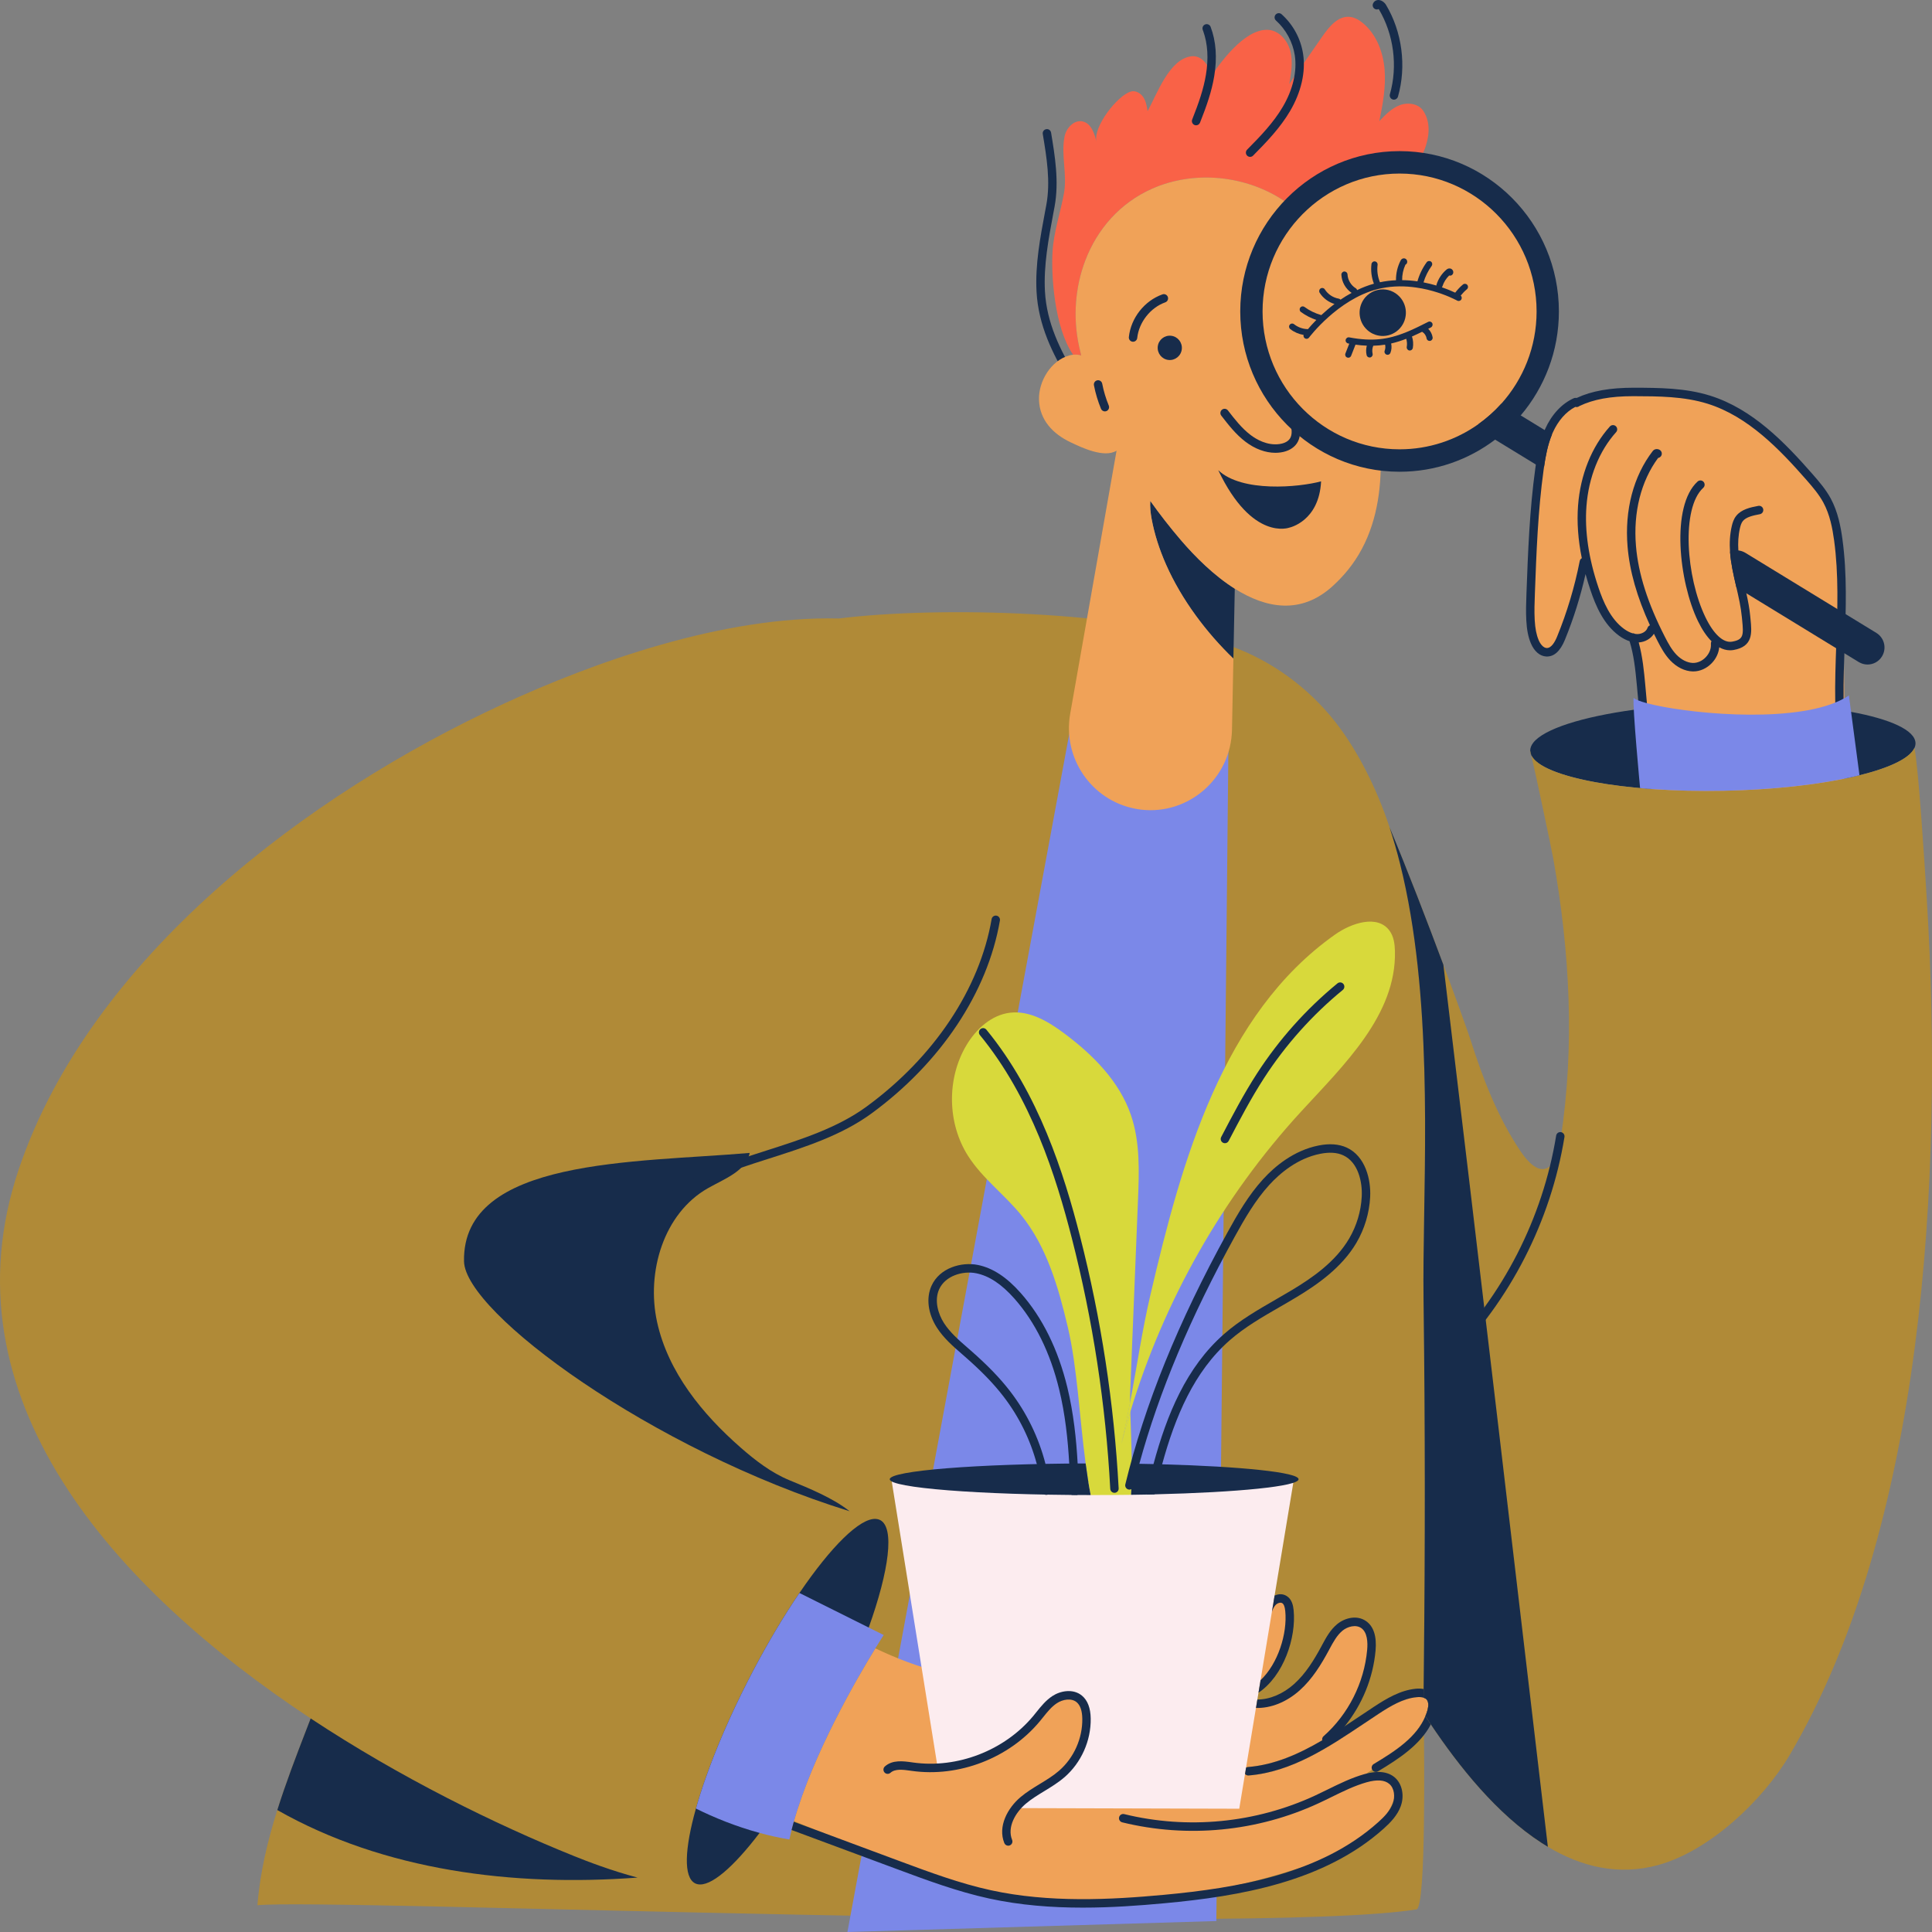 <svg width="142px" height="142px" viewBox="0 0 142 142" version="1.1" xmlns="http://www.w3.org/2000/svg" xmlns:xlink="http://www.w3.org/1999/xlink">
    <rect x="0" y="0" width="142" height="142" fill="#808080" stroke="none"/>
    <g id="Home" stroke="none" stroke-width="1" fill="none" fill-rule="evenodd">
        <g id="Home-Default" transform="translate(-34, -266)" fill-rule="nonzero">
            <g id="Discover-Student" transform="translate(105, 337) scale(-1, 1) translate(-105, -337)translate(34, 266)">
                <g id="g8" transform="translate(71, 71) scale(-1, 1) rotate(-180) translate(-71, -71)translate(0, 0)">
                    <g id="g10" transform="translate(-0, 0)">
                        <path d="M63.317,114.105 C63.263,114.105 63.208,114.12 63.158,114.15 C63.012,114.238 62.965,114.429 63.053,114.577 C64.043,116.233 65.072,118.243 65.198,120.596 C65.299,122.501 64.934,124.446 64.581,126.328 L64.489,126.819 C64.149,128.65 64.467,130.563 64.747,132.251 C64.775,132.42 64.933,132.536 65.103,132.506 C65.272,132.478 65.386,132.318 65.357,132.148 C65.072,130.432 64.777,128.655 65.097,126.934 L65.189,126.443 C65.549,124.525 65.921,122.543 65.815,120.563 C65.682,118.074 64.612,115.978 63.583,114.256 C63.525,114.159 63.422,114.105 63.317,114.105" id="path14" fill="#172C4B"></path>
                        <path d="M29.531,86.819 C29.506,85.542 26.21,84.501 21.455,84.076 C19.594,83.909 17.508,83.835 15.309,83.878 C11.406,83.957 7.879,84.384 5.329,85.018 C3.107,85.567 1.625,86.27 1.288,87.031 C1.236,87.145 1.211,87.261 1.213,87.378 C1.231,88.328 3.057,89.147 5.946,89.678 C8.465,90.144 11.792,90.391 15.435,90.319 C17.754,90.273 19.94,90.102 21.868,89.84 C25.706,89.317 28.519,88.426 29.307,87.412 C29.458,87.218 29.534,87.02 29.531,86.819" id="path16" fill="#172C4B"></path>
                        <path d="M37.378,17.424 C37.385,16.995 37.411,16.564 37.456,16.135 C37.424,16.107 37.388,16.078 37.356,16.05 C37.369,16.719 37.378,17.204 37.378,17.424" id="path18" fill="#B08A37"></path>
                        <path d="M92.132,4.111 C91.94,3.917 91.747,3.725 91.552,3.539 C91.604,3.844 91.835,4.02 92.132,4.111" id="path20" fill="#172C4B"></path>
                        <path d="M140.611,56.088 C135.341,71.664 119.329,83.662 104.987,90.271 C98.404,93.304 88.879,96.745 80.342,96.542 C72.803,97.473 59.45,97.067 52.086,94.701 C49.04,93.722 46.304,91.856 44.236,89.405 C42.319,87.133 40.799,84.026 39.87,81.197 C39.585,80.331 39.329,79.441 39.102,78.533 C38.792,77.3 38.533,76.033 38.316,74.743 C36.657,64.9 37.466,53.76 37.37,46.494 C37.368,46.316 37.365,46.139 37.365,45.962 C37.253,37.213 37.251,28.461 37.345,19.712 C37.35,18.994 37.359,18.281 37.368,17.564 L37.368,17.424 C37.372,16.995 37.386,16.564 37.411,16.135 C37.393,16.107 37.374,16.078 37.356,16.05 C37.334,14.206 37.301,10.964 37.342,8.024 C37.386,4.675 37.528,1.717 37.896,1.66 C50.255,-0.304 118.338,2.494 123.078,1.966 C122.891,4.353 122.338,6.678 121.618,8.963 C120.992,10.955 120.24,12.914 119.49,14.856 C119.382,15.137 119.274,15.416 119.166,15.696 C133.646,25.262 146.291,39.304 140.611,56.088" id="path22" fill="#B08A37"></path>
                        <polyline id="path24" fill="#7B88E8" points="63.268 88.829 51.711 87.218 52.6 0.805 79.715 0 68.098 62.74 63.644 86.799 63.268 88.829"></polyline>
                        <path d="M90.914,3.578 C90.857,3.55 90.795,3.527 90.731,3.514 C89.776,3.301 88.095,4.756 86.172,7.282 C85.824,7.74 85.466,8.233 85.105,8.757 C83.818,10.629 82.469,12.903 81.187,15.419 C80.143,17.467 79.256,19.459 78.553,21.287 C78.412,21.657 78.276,22.02 78.15,22.377 C76.644,26.588 76.233,29.723 77.311,30.279 C77.405,30.327 77.509,30.354 77.622,30.361 C78.799,30.443 80.927,28.319 83.242,24.917 C83.384,24.711 83.525,24.5 83.667,24.283 C84.787,22.58 85.939,20.598 87.04,18.438 C88.341,15.886 89.399,13.418 90.159,11.249 C90.427,10.484 90.658,9.754 90.85,9.072 C91.685,6.108 91.773,4.022 90.914,3.578" id="path26" fill="#172C4B"></path>
                        <path d="M47.588,127.216 C50.401,129.113 54.199,129.509 57.311,128.134 C59.704,127.077 61.365,125.131 62.236,122.844 C62.981,120.885 63.146,118.675 62.693,116.559 C62.644,116.33 62.591,116.103 62.535,115.876 C62.718,115.932 62.915,115.952 63.129,115.928 C64.52,117.938 64.742,121.824 64.641,123.495 C64.553,124.969 64.055,126.366 63.798,127.809 C63.548,129.213 64.033,130.606 63.755,131.974 C63.626,132.61 63.037,133.223 62.411,133.07 C61.8,132.922 61.555,132.196 61.413,131.58 C61.668,132.682 59.874,134.977 58.889,135.27 C58.543,135.372 58.167,135.159 57.969,134.857 C57.776,134.563 57.698,134.173 57.654,133.829 C56.968,135.065 56.053,137.706 54.399,137.867 C53.493,137.955 52.768,136.742 53.269,135.978 C52.419,137.274 50.574,139.891 48.805,139.807 C47.998,139.767 47.361,139.032 47.161,138.245 C46.96,137.458 47.098,136.629 47.237,135.829 C46.42,137.005 45.602,138.18 44.785,139.356 C44.301,140.051 43.662,140.825 42.822,140.763 C42.441,140.734 42.095,140.529 41.803,140.282 C40.83,139.461 40.341,138.171 40.234,136.899 C40.128,135.625 40.363,134.35 40.62,133.099 C40.177,133.565 39.713,134.044 39.114,134.271 C38.514,134.496 37.737,134.386 37.386,133.847 C36.19,132.013 38.039,129.254 39.304,127.959 C39.405,127.856 39.503,127.762 39.597,127.678 C41.239,126.212 43.565,125.239 45.784,125.564 C46.311,126.195 46.906,126.756 47.588,127.216" id="path28" fill="#F96247"></path>
                        <path d="M56.293,100.499 C56.781,101.6 57.15,102.735 57.361,103.882 C57.439,104.305 57.485,104.785 57.455,105.182 C56.748,104.187 56,103.23 55.223,102.321 C54.146,101.061 52.765,99.691 51.245,98.732 L51.347,93.591 C53.314,95.487 55.136,97.891 56.293,100.499" id="path30" fill="#172C4B"></path>
                        <path d="M65.635,112.616 C65.676,113.975 64.752,115.516 63.395,115.88 C63.303,115.904 63.215,115.918 63.129,115.928 C62.915,115.952 62.718,115.932 62.535,115.876 C62.591,116.103 62.644,116.33 62.693,116.559 C63.146,118.675 62.981,120.885 62.236,122.844 C61.365,125.131 59.704,127.077 57.311,128.134 C54.199,129.509 50.401,129.113 47.588,127.216 C46.906,126.756 46.311,126.195 45.784,125.564 C43.325,122.615 42.388,118.078 41.472,114.591 C40.252,109.946 39.7,104.061 42.946,100.086 C43.281,99.676 43.646,99.293 44.036,98.936 C46.386,96.784 48.972,97.299 51.245,98.732 C52.765,99.691 54.146,101.061 55.223,102.321 C56,103.23 56.748,104.187 57.455,105.182 C57.485,104.785 57.439,104.305 57.361,103.882 C57.15,102.735 56.781,101.6 56.293,100.499 C55.136,97.891 53.314,95.487 51.347,93.591 L51.45,88.365 C51.521,84.784 54.645,82.095 58.109,82.49 C58.274,82.509 58.439,82.535 58.604,82.569 C61.806,83.206 63.912,86.304 63.342,89.538 L59.934,108.876 C60.851,108.31 62.52,109.114 63.329,109.499 C64.597,110.105 65.591,111.12 65.635,112.616 Z" id="path32" fill="#F0A258"></path>
                        <path d="M56.906,116.534 C56.961,116.043 56.611,115.599 56.123,115.544 C55.635,115.488 55.195,115.841 55.139,116.331 C55.084,116.822 55.434,117.266 55.922,117.321 C56.41,117.377 56.85,117.025 56.906,116.534" id="path34" fill="#172C4B"></path>
                        <path d="M49.905,119.109 C49.905,113.253 45.187,108.505 39.366,108.505 C33.546,108.505 28.827,113.253 28.827,119.109 C28.827,124.966 33.546,129.714 39.366,129.714 C45.187,129.714 49.905,124.966 49.905,119.109" id="path36" fill="#F0A258"></path>
                        <path d="M44.901,106.622 C46.521,106.183 50.729,105.788 52.459,107.44 C49.96,102.186 47.231,103.221 47.231,103.221 C47.231,103.221 45.049,103.674 44.901,106.622" id="path38" fill="#172C4B"></path>
                        <path d="M39.133,108.976 C36.972,108.976 34.97,109.664 33.329,110.832 C32.72,111.267 32.158,111.768 31.658,112.324 C30.045,114.122 29.062,116.502 29.062,119.11 C29.062,124.698 33.578,129.244 39.133,129.244 C44.685,129.244 49.203,124.698 49.203,119.11 C49.203,113.521 44.685,108.976 39.133,108.976 Z M39.133,130.893 C32.675,130.893 27.423,125.606 27.423,119.11 C27.423,116.196 28.481,113.526 30.229,111.467 C30.787,110.807 31.418,110.209 32.11,109.687 C34.067,108.205 36.499,107.327 39.133,107.327 C45.589,107.327 50.843,112.612 50.843,119.11 C50.843,125.606 45.589,130.893 39.133,130.893" id="path40" fill="#172C4B"></path>
                        <path d="M41.627,117.865 C42.26,118.565 42.21,119.646 41.517,120.284 C41.284,120.497 41.008,120.635 40.72,120.692 C40.72,120.692 40.72,120.692 40.719,120.692 L40.539,120.722 L40.537,120.722 C40.02,120.774 39.49,120.586 39.113,120.171 C38.48,119.473 38.53,118.391 39.223,117.754 C39.919,117.115 40.994,117.165 41.627,117.865" id="path42" fill="#172C4B"></path>
                        <path d="M47.206,118.133 C47.129,118.232 46.987,118.249 46.888,118.171 C46.608,117.95 46.257,117.821 45.901,117.81 C45.891,117.81 45.883,117.804 45.874,117.803 C45.873,117.804 45.872,117.805 45.871,117.806 C45.722,117.983 45.516,118.216 45.256,118.479 C45.255,118.48 45.253,118.482 45.252,118.483 C45.656,118.622 46.037,118.816 46.384,119.07 C46.485,119.143 46.507,119.286 46.434,119.388 C46.361,119.489 46.219,119.512 46.118,119.438 C45.752,119.17 45.345,118.972 44.909,118.848 C44.901,118.845 44.896,118.84 44.889,118.837 C44.889,118.838 44.888,118.838 44.888,118.838 C44.605,119.101 44.28,119.382 43.917,119.657 C43.917,119.658 43.916,119.658 43.916,119.658 C44.361,119.793 44.758,120.089 45.007,120.484 C45.074,120.59 45.043,120.731 44.938,120.798 C44.832,120.866 44.693,120.835 44.625,120.728 C44.4,120.371 44.019,120.119 43.605,120.05 C43.551,120.042 43.507,120.012 43.474,119.974 C43.473,119.975 43.472,119.976 43.471,119.976 C43.215,120.152 42.945,120.318 42.66,120.471 C42.659,120.472 42.658,120.473 42.657,120.473 C43.097,120.77 43.385,121.273 43.41,121.807 C43.416,121.932 43.32,122.04 43.195,122.046 C43.074,122.05 42.965,121.955 42.959,121.829 C42.939,121.422 42.702,121.025 42.355,120.815 C42.303,120.784 42.268,120.734 42.253,120.679 C42.253,120.679 42.253,120.679 42.253,120.679 C41.864,120.867 41.451,121.028 41.019,121.148 C41.195,121.604 41.259,122.105 41.199,122.59 C41.183,122.715 41.069,122.803 40.945,122.788 C40.822,122.772 40.733,122.658 40.749,122.533 C40.804,122.101 40.742,121.656 40.575,121.255 C40.175,121.34 39.78,121.386 39.396,121.402 C39.403,121.905 39.286,122.404 39.058,122.849 C38.982,123 38.855,123.016 38.807,123.012 C38.717,123.011 38.635,122.957 38.594,122.871 C38.553,122.787 38.564,122.685 38.619,122.612 C38.64,122.585 38.67,122.562 38.702,122.546 C38.866,122.191 38.95,121.801 38.944,121.409 C38.553,121.406 38.178,121.374 37.821,121.321 C37.678,121.824 37.447,122.304 37.14,122.724 C37.067,122.826 36.924,122.847 36.825,122.774 C36.724,122.699 36.702,122.557 36.775,122.455 C37.04,122.09 37.243,121.679 37.373,121.246 C37.031,121.178 36.713,121.098 36.423,121.012 C36.425,121.039 36.423,121.067 36.414,121.093 C36.282,121.509 36.026,121.894 35.695,122.175 C35.663,122.202 35.566,122.285 35.432,122.27 C35.325,122.258 35.23,122.18 35.196,122.074 C35.164,121.974 35.194,121.865 35.27,121.798 C35.332,121.743 35.414,121.729 35.487,121.751 C35.714,121.533 35.888,121.254 35.983,120.955 C35.992,120.927 36.007,120.903 36.024,120.882 C36.024,120.882 36.023,120.882 36.023,120.881 L36.021,120.881 C35.61,120.742 35.278,120.599 35.045,120.49 C35.045,120.489 35.044,120.489 35.044,120.489 C34.877,120.71 34.687,120.912 34.474,121.09 C34.378,121.17 34.235,121.157 34.156,121.06 C34.076,120.963 34.089,120.819 34.185,120.74 C34.352,120.601 34.503,120.444 34.638,120.275 C34.56,120.204 34.54,120.088 34.592,119.994 C34.652,119.885 34.791,119.846 34.899,119.906 C34.903,119.908 34.946,119.933 35.024,119.972 C35.024,119.972 35.024,119.972 35.026,119.972 C35.026,119.973 35.027,119.973 35.028,119.973 C35.054,119.979 35.08,119.989 35.104,120.005 C35.11,120.009 35.113,120.015 35.118,120.019 C35.119,120.02 35.12,120.02 35.122,120.02 L35.123,120.02 C35.511,120.207 36.379,120.583 37.479,120.795 C37.623,120.822 37.771,120.847 37.922,120.868 C38.699,120.98 39.568,120.998 40.456,120.815 C40.528,120.802 40.6,120.786 40.672,120.768 C40.715,120.758 40.758,120.747 40.8,120.735 C43.684,119.979 45.766,117.218 45.788,117.188 C45.832,117.128 45.902,117.097 45.969,117.097 C46.017,117.097 46.063,117.112 46.104,117.142 C46.182,117.199 46.211,117.295 46.186,117.383 C46.542,117.442 46.883,117.589 47.167,117.813 C47.266,117.891 47.283,118.034 47.206,118.133" id="path44" fill="#172C4B"></path>
                        <path d="M42.83,116.742 C42.858,116.746 42.886,116.752 42.914,116.757 C43.037,116.78 43.119,116.899 43.094,117.022 C43.071,117.145 42.954,117.227 42.831,117.204 C41.12,116.876 39.948,117.065 38.724,117.551 C38.724,117.552 38.724,117.552 38.724,117.552 L38.722,117.552 L38.478,117.652 C38.02,117.847 37.547,118.082 37.033,118.342 C36.921,118.4 36.786,118.355 36.729,118.242 C36.674,118.132 36.718,117.993 36.828,117.936 C36.896,117.902 36.962,117.868 37.027,117.835 C36.858,117.665 36.74,117.442 36.704,117.205 C36.685,117.081 36.77,116.964 36.893,116.945 C36.905,116.944 36.916,116.943 36.928,116.943 C37.038,116.943 37.134,117.024 37.151,117.136 C37.181,117.334 37.306,117.514 37.477,117.614 C37.731,117.491 37.978,117.375 38.221,117.269 C38.133,116.999 38.112,116.707 38.158,116.427 C38.178,116.315 38.274,116.237 38.382,116.237 C38.395,116.237 38.407,116.239 38.42,116.24 C38.542,116.262 38.626,116.378 38.605,116.504 C38.571,116.702 38.585,116.908 38.642,117.099 C39.012,116.956 39.376,116.84 39.752,116.754 C39.702,116.526 39.719,116.283 39.805,116.065 C39.84,115.976 39.925,115.922 40.015,115.922 C40.043,115.922 40.071,115.927 40.099,115.938 C40.215,115.985 40.272,116.117 40.225,116.233 C40.172,116.37 40.164,116.525 40.198,116.668 C40.477,116.623 40.765,116.596 41.067,116.589 L41.067,116.589 C41.142,116.405 41.16,116.197 41.115,116.003 C41.087,115.881 41.162,115.758 41.284,115.73 C41.301,115.725 41.318,115.724 41.335,115.724 C41.438,115.724 41.531,115.795 41.555,115.9 C41.608,116.128 41.601,116.367 41.541,116.593 C41.541,116.593 41.541,116.593 41.542,116.593 C41.806,116.602 42.082,116.627 42.373,116.668 L42.693,115.85 C42.728,115.761 42.813,115.707 42.904,115.707 C42.931,115.707 42.959,115.712 42.986,115.723 C43.103,115.768 43.16,115.901 43.114,116.018 L42.83,116.742" id="path46" fill="#172C4B"></path>
                        <path d="M83.644,8.149 C82.757,7.785 81.865,7.434 80.969,7.085 C77.742,5.83 74.571,4.386 71.215,3.507 C62.465,1.218 53.719,2.203 45.311,5.099 C44.195,5.484 42.909,6.273 41.905,6.916 C40.722,7.671 39.716,8.814 39.431,10.193 C39.373,10.481 39.367,10.833 39.6,11.013 C39.691,11.082 39.803,11.113 39.913,11.143 C40.486,11.297 41.058,11.451 41.629,11.605 C41.473,11.717 41.313,11.827 41.149,11.936 C41.224,12.08 41.174,12.26 41.033,12.344 C39.389,13.327 37.863,14.342 37.236,15.865 C37.184,15.986 37.14,16.111 37.1,16.24 C37.033,16.464 36.949,16.87 37.145,17.089 C37.204,17.153 37.284,17.196 37.373,17.223 C37.533,17.274 37.723,17.273 37.879,17.258 C38.882,17.166 39.815,16.598 40.687,16.027 C41.033,15.798 41.38,15.566 41.729,15.333 C44.353,13.576 47.068,11.759 50.229,11.505 L50.254,11.505 C50.35,11.505 50.437,11.549 50.492,11.619 L50.416,12.079 C50.375,12.105 50.329,12.121 50.277,12.125 C48.332,12.281 46.536,13.081 44.817,14.09 C44.346,14.367 43.88,14.661 43.418,14.961 C43.085,15.399 42.84,15.867 42.58,16.414 C42.184,17.251 41.945,18.155 41.709,19.051 C41.515,19.783 41.32,20.527 41.346,21.284 C41.359,21.665 41.433,22.057 41.652,22.368 C41.871,22.679 42.257,22.891 42.628,22.817 C42.914,23.003 43.272,22.763 43.521,22.527 C44.527,21.574 45.13,20.278 45.912,19.13 C46.694,17.983 47.804,16.904 49.184,16.799 C49.619,16.767 50.192,16.984 50.151,17.423 C50.119,17.763 49.738,17.933 49.436,18.088 C48.528,18.561 47.919,19.491 47.608,20.472 C47.297,21.454 47.247,22.495 47.201,23.524 C47.182,23.93 47.219,24.435 47.589,24.597 C48.151,24.848 48.558,24.061 48.873,23.529 C49.557,22.379 51.008,22.002 52.313,21.726 C56.219,20.903 60.125,20.078 64.032,19.255 C65.282,18.99 66.537,18.726 67.812,18.632 C71.231,18.38 74.534,19.357 77.664,20.849 C79.017,18.646 82.242,13.104 83.644,8.149" id="path48" fill="#F0A258"></path>
                        <path d="M50.492,11.619 C50.437,11.549 50.35,11.505 50.254,11.505 L50.229,11.505 C47.068,11.759 44.353,13.576 41.729,15.333 C41.38,15.566 41.033,15.798 40.687,16.027 C39.815,16.598 38.882,17.166 37.879,17.258 C37.723,17.273 37.533,17.274 37.373,17.223 C37.284,17.196 37.204,17.153 37.145,17.089 C36.949,16.87 37.033,16.464 37.1,16.24 C37.14,16.111 37.184,15.986 37.236,15.865 C37.863,14.342 39.389,13.327 41.033,12.344 C41.174,12.26 41.224,12.08 41.149,11.936 C40.464,12.396 39.727,12.836 39.076,13.304 C38.42,13.775 37.755,14.258 37.269,14.905 C37.148,15.069 37.038,15.244 36.948,15.428 C36.674,15.977 36.555,16.601 36.716,17.187 C36.798,17.493 37.081,17.827 37.367,17.741 C37.383,17.738 37.399,17.731 37.415,17.723 C38.327,17.298 39.318,17.36 40.137,16.775 C40.502,16.518 40.827,16.21 41.19,15.951 C42.052,15.329 43.096,14.997 43.946,14.36 C43.743,14.556 43.571,14.757 43.418,14.961 C43.88,14.661 44.346,14.367 44.817,14.09 C46.536,13.081 48.332,12.281 50.277,12.125 C50.329,12.121 50.375,12.105 50.416,12.079 L50.492,11.619" id="path50" fill="#F0A258"></path>
                        <path d="M90.851,9.073 C89.532,8.418 87.946,7.766 86.173,7.283 C85.471,7.091 84.74,6.927 83.982,6.799 C83.933,7.03 83.878,7.263 83.819,7.497 C83.768,7.698 83.714,7.899 83.657,8.102 C83.653,8.118 83.648,8.132 83.644,8.149 C82.242,13.104 79.017,18.646 77.664,20.849 C77.281,21.471 77.048,21.828 77.048,21.828 L78.151,22.377 L83.242,24.918 C83.385,24.712 83.525,24.501 83.667,24.284 C84.788,22.581 85.94,20.598 87.041,18.439 C88.342,15.886 89.4,13.419 90.159,11.25 C90.428,10.484 90.659,9.755 90.851,9.073" id="path52" fill="#7B88E8"></path>
                        <path d="M6.369,84.184 C6.425,89.063 6.481,93.942 6.537,98.821 C6.564,101.145 6.627,103.6 7.848,105.573 C8.349,106.382 9.023,107.068 9.7,107.737 C11.936,109.942 14.41,112.118 17.453,112.86 C19.008,113.239 20.627,113.219 22.226,113.197 C23.846,113.175 25.595,113.108 26.866,112.1 C28.134,111.095 28.611,109.397 28.9,107.8 C29.476,104.623 29.603,101.385 29.729,98.159 C29.78,96.846 29.793,95.407 28.98,94.378 C28.802,94.153 28.559,93.944 28.274,93.944 C27.876,93.944 27.601,94.333 27.411,94.685 C26.458,96.45 25.828,98.391 25.563,100.382 C25.193,100.361 25.009,99.93 24.909,99.569 C24.66,98.67 24.405,97.754 23.887,96.98 C23.368,96.206 22.841,95.412 21.844,95.321 C21.993,95.104 21.963,94.813 21.927,94.55 C21.403,90.65 20.77,85.782 20.952,81.851 C20.973,81.392 21.456,81.833 21.264,81.417 C21.064,80.985 20.657,80.681 20.228,80.478 C18.625,79.723 16.739,80.169 15.046,80.689 C12.007,81.623 9.259,82.855 6.369,84.184" id="path56" fill="#F0A258"></path>
                        <path d="M14.845,101.452 C14.785,100.59 14.588,99.742 14.396,98.908 C14.39,98.886 14.385,98.865 14.381,98.844 L13.644,98.392 L5.383,93.34 C5.18,93.217 4.956,93.158 4.738,93.158 C4.316,93.158 3.907,93.372 3.673,93.76 C3.315,94.351 3.502,95.121 4.089,95.481 L13.716,101.368 C13.88,101.466 14.056,101.525 14.232,101.543 C14.442,101.566 14.653,101.534 14.845,101.452" id="path58" fill="#172C4B"></path>
                        <path d="M33.329,110.832 C33.249,110.537 33.061,110.269 32.778,110.097 L32.11,109.687 L29.156,107.882 C29.142,107.873 29.13,107.866 29.116,107.859 C28.925,107.751 28.717,107.699 28.513,107.699 C28.403,108.458 28.25,109.299 27.933,110.064 L28.467,110.39 L30.229,111.467 L31.486,112.236 C31.542,112.27 31.599,112.301 31.658,112.324 C32.158,111.768 32.72,111.267 33.329,110.832" id="path60" fill="#172C4B"></path>
                        <path d="M48.258,108.719 C48.125,108.719 47.993,108.729 47.863,108.748 C47.342,108.824 46.924,109.057 46.687,109.406 C46.431,109.783 46.378,110.297 46.533,110.893 C46.681,111.463 46.967,111.997 47.358,112.436 C47.472,112.564 47.667,112.574 47.795,112.46 C47.922,112.345 47.933,112.149 47.819,112.02 C47.493,111.654 47.255,111.21 47.131,110.735 C47.056,110.445 47.006,110.04 47.198,109.756 C47.384,109.482 47.75,109.393 47.951,109.364 C48.869,109.231 49.682,109.723 50.084,110.03 C50.732,110.521 51.249,111.188 51.749,111.834 C51.854,111.97 52.049,111.994 52.183,111.889 C52.318,111.783 52.342,111.587 52.237,111.452 C51.712,110.774 51.169,110.072 50.457,109.532 C49.756,109 48.989,108.719 48.258,108.719" id="path62" fill="#172C4B"></path>
                        <path d="M60.793,111.763 C60.753,111.763 60.713,111.771 60.674,111.787 C60.516,111.853 60.442,112.035 60.507,112.194 C60.72,112.711 60.883,113.252 60.989,113.801 C61.022,113.97 61.184,114.081 61.352,114.047 C61.519,114.014 61.629,113.851 61.596,113.682 C61.482,113.092 61.307,112.511 61.078,111.955 C61.029,111.835 60.914,111.763 60.793,111.763" id="path64" fill="#172C4B"></path>
                        <path d="M29.818,96.394 C29.779,95.693 29.676,95.176 29.482,94.715 C29.233,94.124 28.82,93.771 28.351,93.748 C27.78,93.721 27.323,94.138 26.978,94.982 C26.34,96.542 25.833,98.162 25.464,99.808 C25.359,99.421 25.24,99.029 25.106,98.634 C24.729,97.508 24.148,96.108 22.994,95.271 C22.738,95.084 22.482,94.952 22.228,94.87 C21.922,93.878 21.805,92.85 21.691,91.621 C21.657,91.254 21.623,90.887 21.591,90.518 C21.589,90.518 21.589,90.518 21.589,90.518 C21.401,88.368 21.237,86.2 21.104,84.045 C20.898,84.029 20.69,84.013 20.48,83.999 C20.611,86.097 20.77,88.216 20.953,90.315 C20.992,90.771 21.033,91.225 21.076,91.678 C21.161,92.599 21.264,93.716 21.556,94.782 C21.086,94.811 20.665,95.057 20.439,95.419 C20.352,95.242 20.263,95.064 20.17,94.884 C19.918,94.392 19.637,93.876 19.228,93.449 C18.75,92.952 18.17,92.669 17.592,92.651 L17.544,92.651 C17.043,92.651 16.545,92.877 16.172,93.276 C15.862,93.603 15.678,94.011 15.638,94.424 C15.377,94.279 15.11,94.204 14.842,94.204 C14.758,94.204 14.673,94.211 14.588,94.225 C13.139,94.48 13.24,95.497 13.338,96.484 L13.359,96.707 C13.412,97.273 13.521,97.838 13.644,98.392 C13.692,98.612 13.743,98.832 13.793,99.049 C13.99,99.9 14.179,100.723 14.232,101.543 C14.268,102.094 14.241,102.642 14.113,103.194 C14.07,103.374 14.017,103.559 13.905,103.7 C13.665,103.999 13.155,104.113 12.653,104.207 C12.484,104.238 12.374,104.4 12.404,104.569 C12.434,104.738 12.596,104.851 12.765,104.819 C13.38,104.706 14.012,104.556 14.385,104.09 C14.577,103.853 14.659,103.575 14.716,103.335 C14.863,102.701 14.888,102.072 14.845,101.452 C14.785,100.59 14.588,99.742 14.396,98.908 C14.39,98.886 14.385,98.865 14.381,98.844 C14.213,98.121 14.044,97.376 13.976,96.65 L13.953,96.421 C13.843,95.313 13.848,94.986 14.694,94.839 C15.331,94.726 16.044,95.378 16.648,96.625 C18.081,99.584 18.446,104.66 16.812,106.146 C16.686,106.261 16.677,106.457 16.791,106.587 C16.906,106.714 17.102,106.723 17.228,106.608 C19.218,104.795 18.595,99.225 17.203,96.351 C16.899,95.723 16.563,95.226 16.207,94.87 C16.239,94.816 16.255,94.752 16.25,94.685 C16.22,94.344 16.355,93.986 16.622,93.703 C16.887,93.42 17.237,93.267 17.575,93.274 C17.984,93.286 18.424,93.508 18.784,93.882 C19.134,94.247 19.39,94.719 19.621,95.171 C20.887,97.638 21.588,99.831 21.758,101.874 C21.966,104.345 21.39,106.633 20.133,108.338 C20.121,108.342 20.108,108.344 20.096,108.347 C19.954,108.39 19.861,108.51 19.858,108.651 C19.854,108.794 19.941,108.917 20.083,108.969 C20.22,109.017 20.409,109 20.526,108.848 C21.945,107.007 22.601,104.511 22.375,101.822 C22.224,100.022 21.684,98.122 20.731,96.042 C20.811,96.008 20.878,95.943 20.908,95.855 C21.008,95.562 21.348,95.403 21.632,95.397 C21.698,95.395 21.764,95.403 21.831,95.412 C21.886,95.447 21.952,95.463 22.021,95.456 C22.217,95.517 22.421,95.623 22.633,95.775 C23.643,96.51 24.173,97.795 24.521,98.832 C25.24,100.972 25.535,102.976 25.398,104.788 C25.24,106.914 24.464,108.85 23.218,110.236 C23.102,110.363 23.113,110.56 23.239,110.675 C23.366,110.791 23.561,110.78 23.677,110.653 C25.014,109.165 25.846,107.098 26.015,104.835 C26.107,103.622 26.013,102.328 25.739,100.974 C25.816,100.931 25.874,100.858 25.892,100.763 C26.264,98.87 26.822,97.004 27.551,95.219 C27.709,94.83 27.969,94.371 28.305,94.371 L28.321,94.371 C28.58,94.383 28.797,94.681 28.913,94.959 C29.076,95.349 29.165,95.802 29.201,96.428 C29.236,97.066 29.213,97.723 29.188,98.358 C29.078,101.354 28.964,104.448 28.547,107.46 C28.536,107.538 28.525,107.619 28.513,107.699 C28.403,108.458 28.25,109.299 27.933,110.064 C27.914,110.114 27.892,110.164 27.869,110.214 C27.482,111.078 26.9,111.739 26.217,112.093 C26.111,112.063 26.001,112.086 25.919,112.154 C24.893,112.649 23.634,112.881 21.97,112.881 L21.909,112.881 C20.103,112.875 18.233,112.87 16.492,112.326 C13.508,111.392 11.19,108.959 9.252,106.753 C8.75,106.181 8.308,105.658 7.988,105.068 C7.502,104.175 7.316,103.158 7.195,102.284 C6.853,99.777 6.946,97.187 7.035,94.68 C7.086,93.26 7.138,91.81 7.111,90.361 C7.093,89.32 7.035,88.277 6.907,87.244 C6.901,87.205 6.889,87.169 6.873,87.137 L6.608,85.643 C6.556,85.356 6.505,85.062 6.457,84.766 L5.868,84.891 C5.863,84.891 5.856,84.893 5.851,84.895 C5.897,85.183 5.948,85.47 5.998,85.753 L6.293,87.413 C6.297,87.434 6.302,87.454 6.311,87.474 C6.434,88.523 6.485,89.586 6.498,90.651 C6.512,91.993 6.464,93.338 6.418,94.658 C6.327,97.19 6.233,99.809 6.583,102.368 C6.702,103.246 6.909,104.379 7.445,105.366 C7.798,106.014 8.262,106.563 8.79,107.164 C10.783,109.434 13.172,111.94 16.309,112.92 C18.138,113.49 20.055,113.497 21.908,113.503 C23.657,113.501 25.001,113.271 26.113,112.752 C26.185,112.766 26.262,112.759 26.333,112.729 C27.211,112.333 27.958,111.53 28.433,110.471 C28.445,110.444 28.456,110.417 28.467,110.39 C28.826,109.558 28.996,108.666 29.116,107.859 C29.13,107.753 29.146,107.647 29.16,107.546 C29.58,104.504 29.695,101.393 29.807,98.383 C29.83,97.732 29.855,97.061 29.818,96.394" id="path66" fill="#172C4B"></path>
                        <path d="M59.579,35.881 C59.38,36.668 59.161,37.45 58.923,38.226 C56.455,46.393 52.147,54.008 46.392,60.278 C43.223,63.731 39.361,67.397 39.473,72.095 C39.486,72.616 39.559,73.162 39.863,73.584 C40.738,74.802 42.654,74.174 43.877,73.31 C52.147,67.469 55.136,56.731 57.445,46.832 C58.053,44.226 58.441,41.559 58.937,38.925 L58.937,38.92 C59.129,37.901 59.337,36.886 59.579,35.881" id="path68" fill="#D8D93B"></path>
                        <path d="M59.579,35.881 C59.38,36.668 59.161,37.45 58.923,38.226 C58.93,38.469 58.935,38.7 58.937,38.92 C59.129,37.901 59.337,36.886 59.579,35.881" id="path70" fill="#D8D93B"></path>
                        <path d="M61.837,32.115 C61.51,30.411 61.055,28.823 60.358,27.479 C59.38,28.275 58.996,30.088 58.869,32.133 C59.748,32.122 60.655,32.115 61.579,32.115 L61.837,32.115" id="path72" fill="#D8D93B"></path>
                        <polyline id="path74" fill="#FCECEF" points="76.456 33.103 72.608 9.12 50.917 9.061 50.492 11.619 50.416 12.079 49.689 16.468 49.585 17.087 49.502 17.588 49.351 18.507 48.517 23.531 48.318 24.728 46.942 33.024 76.456 33.103"></polyline>
                        <path d="M83.819,7.497 L76.062,4.617 C73.88,3.806 71.622,2.967 69.298,2.461 C67.022,1.964 64.686,1.791 62.417,1.791 C60.323,1.791 58.285,1.939 56.404,2.114 C50.89,2.623 44.666,3.678 40.288,7.609 C39.812,8.037 39.291,8.567 39.046,9.248 C38.761,10.035 38.948,10.907 39.497,11.369 C40.008,11.797 40.754,11.875 41.714,11.605 C42.664,11.337 43.553,10.9 44.415,10.476 C44.721,10.326 45.037,10.17 45.35,10.025 C49.719,8.003 54.699,7.52 59.373,8.665 C59.539,8.706 59.706,8.603 59.747,8.436 C59.788,8.27 59.684,8.102 59.519,8.06 C54.711,6.882 49.587,7.379 45.091,9.46 C44.772,9.606 44.452,9.764 44.143,9.916 C43.307,10.327 42.443,10.753 41.547,11.006 C40.795,11.216 40.239,11.179 39.894,10.889 C39.499,10.56 39.46,9.921 39.625,9.462 C39.824,8.911 40.26,8.468 40.699,8.074 C44.943,4.262 51.049,3.236 56.459,2.732 C60.335,2.373 64.874,2.132 69.167,3.069 C71.449,3.566 73.684,4.397 75.846,5.199 L83.657,8.102 C83.714,7.899 83.768,7.698 83.819,7.497" id="path76" fill="#172C4B"></path>
                        <path d="M50.492,11.619 C50.437,11.549 50.35,11.505 50.254,11.505 L50.229,11.505 C47.068,11.759 44.353,13.576 41.729,15.333 C41.38,15.566 41.033,15.798 40.687,16.027 C39.815,16.598 38.882,17.166 37.879,17.258 C37.723,17.273 37.533,17.274 37.373,17.223 C37.284,17.196 37.204,17.153 37.145,17.089 C36.949,16.87 37.033,16.464 37.1,16.24 C37.14,16.111 37.184,15.986 37.236,15.865 C37.863,14.342 39.389,13.327 41.033,12.344 C41.174,12.26 41.224,12.08 41.149,11.936 C41.147,11.93 41.144,11.923 41.14,11.918 C41.053,11.77 40.863,11.721 40.717,11.809 C39.17,12.736 37.616,13.762 36.836,15.258 C36.702,15.512 36.592,15.778 36.508,16.061 C36.325,16.672 36.386,17.171 36.686,17.506 C36.852,17.688 37.081,17.809 37.365,17.859 C37.536,17.892 37.728,17.899 37.936,17.88 C39.079,17.77 40.089,17.162 41.025,16.548 C41.373,16.319 41.721,16.085 42.072,15.851 C42.431,15.611 42.794,15.369 43.156,15.131 C43.243,15.074 43.331,15.016 43.418,14.961 C43.88,14.661 44.346,14.367 44.817,14.09 C46.536,13.081 48.332,12.281 50.277,12.125 C50.329,12.121 50.375,12.105 50.416,12.079 L50.492,11.619" id="path78" fill="#172C4B"></path>
                        <path d="M49.689,16.468 C48.599,16.434 47.441,16.897 46.479,17.757 C45.535,18.6 44.888,19.676 44.328,20.711 L44.282,20.799 C44.013,21.298 43.736,21.815 43.32,22.153 C42.952,22.452 42.347,22.618 41.947,22.337 C41.499,22.023 41.464,21.293 41.515,20.736 C41.734,18.311 42.902,15.997 44.721,14.39 C44.808,14.312 44.842,14.197 44.817,14.09 C44.808,14.04 44.785,13.991 44.749,13.95 C44.689,13.881 44.604,13.845 44.516,13.845 C44.445,13.845 44.372,13.87 44.314,13.922 C43.894,14.292 43.508,14.697 43.156,15.131 C41.885,16.706 41.081,18.655 40.898,20.679 C40.804,21.728 41.037,22.458 41.592,22.848 C42.278,23.329 43.17,23.076 43.709,22.636 C44.22,22.219 44.529,21.649 44.826,21.096 L44.872,21.008 C45.405,20.023 46.017,19.003 46.89,18.222 C47.71,17.491 48.677,17.087 49.585,17.087 L49.689,16.468" id="path80" fill="#172C4B"></path>
                        <path d="M49.502,17.588 C47.651,18.831 46.719,21.633 46.919,23.651 C46.952,23.989 47.043,24.467 47.445,24.704 C47.726,24.873 48.046,24.852 48.318,24.728 L48.517,23.531 C48.453,23.717 48.371,23.899 48.248,24.031 C48.124,24.163 47.902,24.255 47.759,24.17 C47.64,24.098 47.566,23.908 47.535,23.59 C47.372,21.945 48.058,19.733 49.351,18.507 L49.502,17.588" id="path82" fill="#172C4B"></path>
                        <path d="M66.261,15.321 C65.742,15.884 65.278,16.519 64.63,16.925 C63.982,17.331 63.068,17.441 62.494,16.934 C62.041,16.534 61.923,15.866 61.969,15.26 C62.053,14.15 62.59,13.11 63.316,12.271 C64.043,11.432 64.952,10.775 65.887,10.18 C66.514,9.78 67.201,9.354 67.459,8.653 C67.67,8.081 67.554,7.41 67.837,6.869 C68.177,6.217 68.977,5.968 69.705,5.893 C71.239,5.737 72.878,6.121 74.005,7.179 C75.065,8.174 76.046,10.929 74.509,12.002 C73.899,12.428 72.806,12.205 72.105,12.3 C71.066,12.441 70.051,12.752 69.108,13.211 C68.042,13.732 67.067,14.445 66.261,15.321" id="path84" fill="#F0A258"></path>
                        <path d="M29.54,86.747 C29.528,86.658 29.496,86.568 29.446,86.48 C29.509,86.722 29.546,86.849 29.546,86.82 C29.544,86.795 29.542,86.77 29.54,86.747" id="path86" fill="#B08A37"></path>
                        <path d="M39.871,81.197 C39.586,80.331 39.33,79.442 39.102,78.533 C38.793,77.301 38.534,76.034 38.317,74.744 C36.658,64.901 37.467,53.761 37.371,46.494 C37.369,46.317 37.365,46.14 37.365,45.963 C37.253,37.214 37.252,28.461 37.346,19.713 C37.351,18.995 37.36,18.281 37.369,17.565 L37.369,17.424 C37.369,17.357 37.371,17.291 37.373,17.223 C37.284,17.196 37.204,17.153 37.145,17.089 C36.949,16.87 37.033,16.464 37.1,16.24 C37.14,16.111 37.184,15.986 37.236,15.865 C35.129,12.634 32.202,8.81 28.689,6.545 C28.538,6.449 28.387,6.354 28.234,6.262 C25.785,4.801 23.063,4.121 20.144,4.916 C16.375,5.944 12.436,9.649 10.447,13.033 C0.661,29.66 -0.886,55.257 0.38,75.862 C0.565,78.868 0.981,85.391 1.288,87.032 C2.015,85.4 8.004,84.026 15.31,83.879 C22.622,83.735 28.664,84.877 29.446,86.48 C29.119,85.065 27.985,79.72 27.835,78.886 C26.619,72.053 26.242,65.145 27.295,58.259 C27.355,57.849 27.442,57.491 27.546,57.191 C27.546,57.191 27.546,57.191 27.546,57.19 C27.766,56.561 28.072,56.182 28.44,56.093 C28.941,55.968 29.562,56.37 30.25,57.395 C31.911,59.871 32.995,62.673 33.914,65.559 C34.099,66.137 34.882,68.328 35.913,71.095 C35.915,71.096 35.915,71.096 35.915,71.096 C37.083,74.227 38.569,78.095 39.871,81.197" id="path88" fill="#B08A37"></path>
                        <path d="M35.647,41.903 C35.569,41.903 35.49,41.933 35.43,41.993 C31.006,46.407 28.018,52.246 27.014,58.431 C26.986,58.601 27.101,58.761 27.269,58.789 C27.438,58.817 27.597,58.702 27.624,58.532 C28.607,52.474 31.534,46.758 35.865,42.436 C35.987,42.314 35.987,42.117 35.867,41.996 C35.807,41.934 35.727,41.903 35.647,41.903" id="path90" fill="#172C4B"></path>
                        <path d="M39.871,81.197 C39.586,80.331 39.33,79.442 39.102,78.533 C38.793,77.301 38.534,76.034 38.317,74.744 C36.658,64.901 37.467,53.761 37.371,46.494 C37.369,46.317 37.365,46.14 37.365,45.963 C37.253,37.214 37.252,28.461 37.346,19.713 C37.351,19.094 37.358,18.479 37.365,17.859 C37.365,17.82 37.365,17.781 37.367,17.741 C37.367,17.682 37.369,17.623 37.369,17.565 L37.369,17.424 C37.369,17.357 37.371,17.291 37.373,17.223 C37.284,17.196 37.204,17.153 37.145,17.089 C36.949,16.87 37.033,16.464 37.1,16.24 C37.14,16.111 37.184,15.986 37.236,15.865 C37.141,15.72 37.045,15.575 36.948,15.428 C36.912,15.372 36.873,15.315 36.836,15.258 C34.764,12.167 31.985,8.669 28.689,6.545 C28.538,6.449 28.387,6.354 28.234,6.262 C29.821,19.777 33.712,52.863 35.913,71.095 C35.915,71.096 35.915,71.096 35.915,71.096 C37.083,74.227 38.569,78.095 39.871,81.197" id="path92" fill="#172C4B"></path>
                        <path d="M67.897,6.343 C67.858,6.343 67.819,6.35 67.78,6.366 C67.622,6.43 67.546,6.612 67.611,6.771 C67.989,7.704 67.371,8.783 66.591,9.439 C66.181,9.784 65.727,10.06 65.245,10.354 C64.741,10.661 64.219,10.98 63.755,11.382 C62.53,12.446 61.811,14.055 61.834,15.684 C61.844,16.46 62.061,17.027 62.478,17.373 C63.126,17.908 64.061,17.731 64.656,17.339 C65.132,17.025 65.483,16.589 65.822,16.167 C65.901,16.068 65.98,15.969 66.06,15.873 C68.171,13.34 71.638,11.998 74.891,12.458 L74.961,12.468 C75.603,12.559 76.402,12.672 76.965,12.166 C77.092,12.051 77.103,11.855 76.989,11.726 C76.875,11.598 76.68,11.588 76.552,11.702 C76.205,12.015 75.616,11.931 75.047,11.851 L74.977,11.841 C71.517,11.354 67.831,12.779 65.586,15.473 C65.504,15.572 65.422,15.674 65.341,15.775 C65.018,16.178 64.712,16.559 64.318,16.818 C63.893,17.098 63.26,17.213 62.871,16.892 C62.601,16.668 62.46,16.259 62.452,15.675 C62.432,14.227 63.071,12.799 64.16,11.853 C64.583,11.485 65.061,11.194 65.566,10.886 C66.046,10.594 66.542,10.292 66.988,9.917 C67.94,9.116 68.679,7.76 68.183,6.536 C68.135,6.416 68.019,6.343 67.897,6.343" id="path94" fill="#172C4B"></path>
                        <path d="M21.456,84.076 C21.339,84.065 21.221,84.054 21.104,84.045 C20.898,84.029 20.69,84.013 20.48,83.999 C18.876,83.888 17.132,83.843 15.31,83.879 C11.953,83.947 8.875,84.273 6.457,84.766 L5.868,84.891 C5.863,84.891 5.856,84.893 5.851,84.895 C5.673,84.934 5.499,84.976 5.33,85.019 L5.947,89.679 L6.107,90.887 C6.229,90.803 6.359,90.725 6.498,90.651 C6.688,90.545 6.894,90.449 7.111,90.361 C10.873,88.828 18.252,89.592 20.953,90.315 C21.209,90.384 21.424,90.452 21.589,90.518 C21.589,90.518 21.589,90.518 21.591,90.518 C21.756,90.584 21.872,90.65 21.931,90.708 C22.02,90.082 21.456,84.076 21.456,84.076" id="path96" fill="#7B88E8"></path>
                        <path d="M58.722,116.882 C58.566,116.882 58.432,117.001 58.415,117.16 C58.29,118.315 57.443,119.391 56.354,119.778 C56.193,119.835 56.108,120.012 56.165,120.174 C56.222,120.336 56.399,120.421 56.56,120.364 C57.885,119.894 58.878,118.633 59.03,117.228 C59.048,117.056 58.926,116.903 58.756,116.884 C58.745,116.883 58.733,116.882 58.722,116.882" id="path98" fill="#172C4B"></path>
                        <path d="M50.118,130.47 C50.039,130.47 49.96,130.5 49.899,130.562 C48.877,131.593 47.901,132.619 47.189,133.825 C46.365,135.219 46.022,136.712 46.223,138.028 C46.395,139.156 46.957,140.195 47.805,140.954 C47.932,141.068 48.128,141.056 48.241,140.928 C48.355,140.799 48.343,140.603 48.215,140.489 C47.486,139.836 46.982,138.904 46.834,137.933 C46.655,136.759 46.97,135.413 47.72,134.142 C48.397,132.997 49.306,132.042 50.338,131.001 C50.458,130.879 50.458,130.683 50.337,130.561 C50.276,130.5 50.197,130.47 50.118,130.47" id="path100" fill="#172C4B"></path>
                        <path d="M39.547,134.674 C39.412,134.674 39.289,134.763 39.25,134.899 C38.613,137.13 38.941,139.65 40.127,141.64 C40.241,141.831 40.482,142.016 40.725,141.999 C40.886,141.987 41.021,141.89 41.085,141.738 C41.152,141.579 41.079,141.397 40.922,141.329 C40.837,141.293 40.745,141.298 40.668,141.335 C40.664,141.329 40.66,141.324 40.657,141.32 C39.558,139.475 39.254,137.139 39.844,135.071 C39.891,134.906 39.797,134.734 39.632,134.687 C39.604,134.678 39.575,134.674 39.547,134.674" id="path102" fill="#172C4B"></path>
                        <path d="M54.088,132.79 C53.965,132.79 53.849,132.864 53.8,132.986 C53.308,134.228 52.941,135.283 52.756,136.4 C52.531,137.747 52.62,138.966 53.02,140.024 C53.079,140.182 53.252,140.263 53.41,140.208 C53.568,140.154 53.654,139.983 53.605,139.822 L53.587,139.765 C53.581,139.746 53.573,139.727 53.564,139.71 C53.233,138.778 53.166,137.698 53.366,136.503 C53.542,135.441 53.897,134.422 54.375,133.217 C54.438,133.057 54.361,132.877 54.202,132.812 C54.165,132.797 54.126,132.79 54.088,132.79" id="path104" fill="#172C4B"></path>
                        <path d="M70.848,57.041 C69.797,55.39 68.167,54.203 66.936,52.682 C65.057,50.356 64.205,47.374 63.517,44.454 C62.827,41.533 62.664,37.879 62.208,34.438 C62.104,33.649 61.983,32.869 61.837,32.115 L61.579,32.115 C60.655,32.115 59.748,32.122 58.869,32.133 C58.825,32.876 58.813,33.653 58.818,34.42 C58.829,35.778 58.893,37.117 58.923,38.226 C59.161,37.45 59.38,36.668 59.579,35.881 C59.337,36.886 59.129,37.901 58.937,38.92 L58.937,38.925 C58.941,39.233 58.939,39.516 58.928,39.766 C58.738,44.443 58.549,49.12 58.359,53.799 C58.274,55.899 58.197,58.058 58.878,60.046 C59.73,62.535 61.684,64.487 63.786,66.052 C64.95,66.92 66.309,67.732 67.747,67.569 C69.129,67.41 70.272,66.359 70.981,65.157 C72.428,62.708 72.375,59.439 70.848,57.041" id="path106" fill="#D8D93B"></path>
                        <path d="M58.87,32.133 C58.477,32.138 58.09,32.145 57.709,32.152 C57.519,32.158 57.329,32.161 57.142,32.167 C51.01,32.314 46.556,32.756 46.556,33.278 C46.556,33.784 50.743,34.215 56.584,34.375 C56.793,34.38 57.007,34.386 57.22,34.391 C57.562,34.4 57.908,34.407 58.26,34.412 C58.445,34.416 58.632,34.418 58.819,34.421 C58.815,33.796 58.822,33.165 58.849,32.551 C58.854,32.41 58.861,32.271 58.87,32.133" id="path108" fill="#172C4B"></path>
                        <path d="M76.603,33.277 C76.603,32.642 70.016,32.125 61.837,32.115 C61.983,32.869 62.104,33.649 62.208,34.438 C70.215,34.413 76.603,33.904 76.603,33.277" id="path110" fill="#172C4B"></path>
                        <path d="M59.062,32.524 C58.988,32.507 58.911,32.517 58.849,32.551 C58.771,32.591 58.712,32.663 58.689,32.754 C58.555,33.305 58.413,33.858 58.26,34.412 C56.808,39.712 54.503,45.19 51.246,51.108 C50.528,52.412 49.74,53.781 48.707,54.912 C47.923,55.769 46.639,56.862 44.973,57.195 C44.3,57.331 43.727,57.295 43.277,57.087 C42.178,56.583 41.857,55.136 41.914,54.048 C41.969,52.972 42.287,51.912 42.829,50.983 C43.836,49.263 45.523,48.097 47.041,47.183 C47.441,46.944 47.854,46.705 48.252,46.476 C49.539,45.734 50.871,44.966 52.018,43.964 C54.815,41.518 56.239,38.016 57.22,34.391 C57.403,33.714 57.57,33.033 57.729,32.353 C57.745,32.283 57.736,32.214 57.709,32.152 C57.519,32.158 57.329,32.161 57.142,32.167 C57.135,32.181 57.131,32.196 57.128,32.21 C56.959,32.932 56.781,33.655 56.584,34.375 C55.631,37.849 54.254,41.186 51.612,43.494 C50.512,44.457 49.207,45.207 47.944,45.936 C47.543,46.167 47.128,46.406 46.725,46.65 C45.231,47.548 43.38,48.816 42.298,50.667 C41.704,51.681 41.357,52.84 41.295,54.016 C41.227,55.298 41.64,57.019 43.019,57.655 C43.592,57.915 44.289,57.968 45.094,57.805 C46.924,57.438 48.316,56.259 49.162,55.332 C50.242,54.151 51.051,52.747 51.787,51.409 C55.412,44.824 57.866,38.771 59.29,32.9 C59.329,32.734 59.228,32.566 59.062,32.524" id="path112" fill="#172C4B"></path>
                        <path d="M63.233,32.122 C63.294,32.177 63.333,32.257 63.335,32.346 C63.351,33.012 63.374,33.711 63.413,34.432 C63.511,36.18 63.708,38.057 64.154,39.885 C64.81,42.585 65.916,44.826 67.44,46.552 C68.379,47.612 69.294,48.223 70.244,48.415 C71.234,48.618 72.525,48.232 72.973,47.24 C73.348,46.406 73.04,45.417 72.626,44.767 C72.18,44.07 71.523,43.497 70.888,42.946 L70.67,42.756 C69.426,41.667 68.501,40.711 67.76,39.747 C66.537,38.159 65.655,36.341 65.159,34.407 C64.995,33.773 64.874,33.128 64.798,32.474 C64.78,32.328 64.869,32.192 65.002,32.145 C65.024,32.136 65.045,32.131 65.068,32.129 C65.12,32.124 65.17,32.131 65.216,32.149 C65.216,32.149 65.216,32.149 65.218,32.149 C65.321,32.191 65.399,32.283 65.411,32.401 C65.491,33.076 65.619,33.741 65.795,34.393 C66.275,36.19 67.108,37.883 68.249,39.366 C68.965,40.296 69.863,41.226 71.076,42.286 L71.291,42.474 C71.962,43.055 72.651,43.657 73.146,44.431 C73.796,45.449 73.942,46.596 73.535,47.496 C72.939,48.818 71.33,49.271 70.121,49.026 C69.036,48.805 68.009,48.131 66.978,46.965 C65.386,45.165 64.234,42.832 63.553,40.034 C63.095,38.148 62.892,36.223 62.794,34.436 C62.755,33.718 62.732,33.023 62.718,32.36 C62.714,32.264 62.757,32.175 62.824,32.118 L63.233,32.122" id="path114" fill="#172C4B"></path>
                        <path d="M60.089,32.28 C60.084,32.28 60.078,32.28 60.072,32.28 C59.902,32.289 59.771,32.435 59.78,32.607 C60.114,38.852 61.07,45.089 62.621,51.144 C63.799,55.742 65.646,61.623 69.503,66.322 C69.611,66.454 69.806,66.473 69.938,66.363 C70.07,66.254 70.088,66.058 69.979,65.925 C66.201,61.321 64.382,55.525 63.22,50.989 C61.679,44.973 60.729,38.777 60.398,32.574 C60.389,32.408 60.252,32.28 60.089,32.28" id="path116" fill="#172C4B"></path>
                        <path d="M51.97,57.975 C51.858,57.975 51.751,58.036 51.696,58.141 C50.887,59.687 50.051,61.285 49.09,62.767 C47.503,65.216 45.557,67.394 43.305,69.242 C43.173,69.35 43.153,69.547 43.261,69.68 C43.369,69.813 43.564,69.833 43.697,69.724 C45.997,67.836 47.986,65.61 49.608,63.108 C50.585,61.6 51.428,59.99 52.243,58.431 C52.323,58.279 52.265,58.091 52.113,58.011 C52.067,57.987 52.018,57.975 51.97,57.975" id="path118" fill="#172C4B"></path>
                        <path d="M107.895,49.29 C108.044,56.91 95.25,56.539 86.901,57.262 C87.153,55.939 88.756,55.354 89.962,54.672 C93.224,52.825 94.514,48.499 93.703,44.823 C92.891,41.146 90.381,38.069 87.556,35.598 C86.473,34.65 85.315,33.758 83.987,33.209 C82.587,32.63 80.78,31.906 79.557,30.926 C94.103,35.431 107.823,45.519 107.895,49.29" id="path120" fill="#172C4B"></path>
                        <path d="M95.14,4 C104.265,3.318 113.769,4.5 121.618,8.963 C120.992,10.955 120.24,12.914 119.49,14.856 C119.382,15.137 119.274,15.416 119.166,15.696 C112.573,11.34 105.598,7.913 99.798,5.577 C98.895,5.213 97.056,4.5 95.14,4" id="path122" fill="#172C4B"></path>
                        <path d="M93.619,52.985 C93.546,52.985 93.471,53.012 93.412,53.065 C91.285,54.99 88.465,55.891 85.48,56.844 C82.862,57.68 80.155,58.544 77.939,60.167 C72.854,63.89 69.417,69.057 68.507,74.341 C68.478,74.51 68.591,74.672 68.759,74.701 C68.927,74.731 69.088,74.617 69.117,74.448 C69.999,69.321 73.347,64.299 78.302,60.671 C80.438,59.107 83.096,58.258 85.667,57.437 C88.583,56.506 91.599,55.543 93.826,53.528 C93.953,53.413 93.963,53.217 93.849,53.089 C93.788,53.02 93.703,52.985 93.619,52.985" id="path124" fill="#172C4B"></path>
                    </g>
                </g>
            </g>
        </g>
    </g>
</svg>